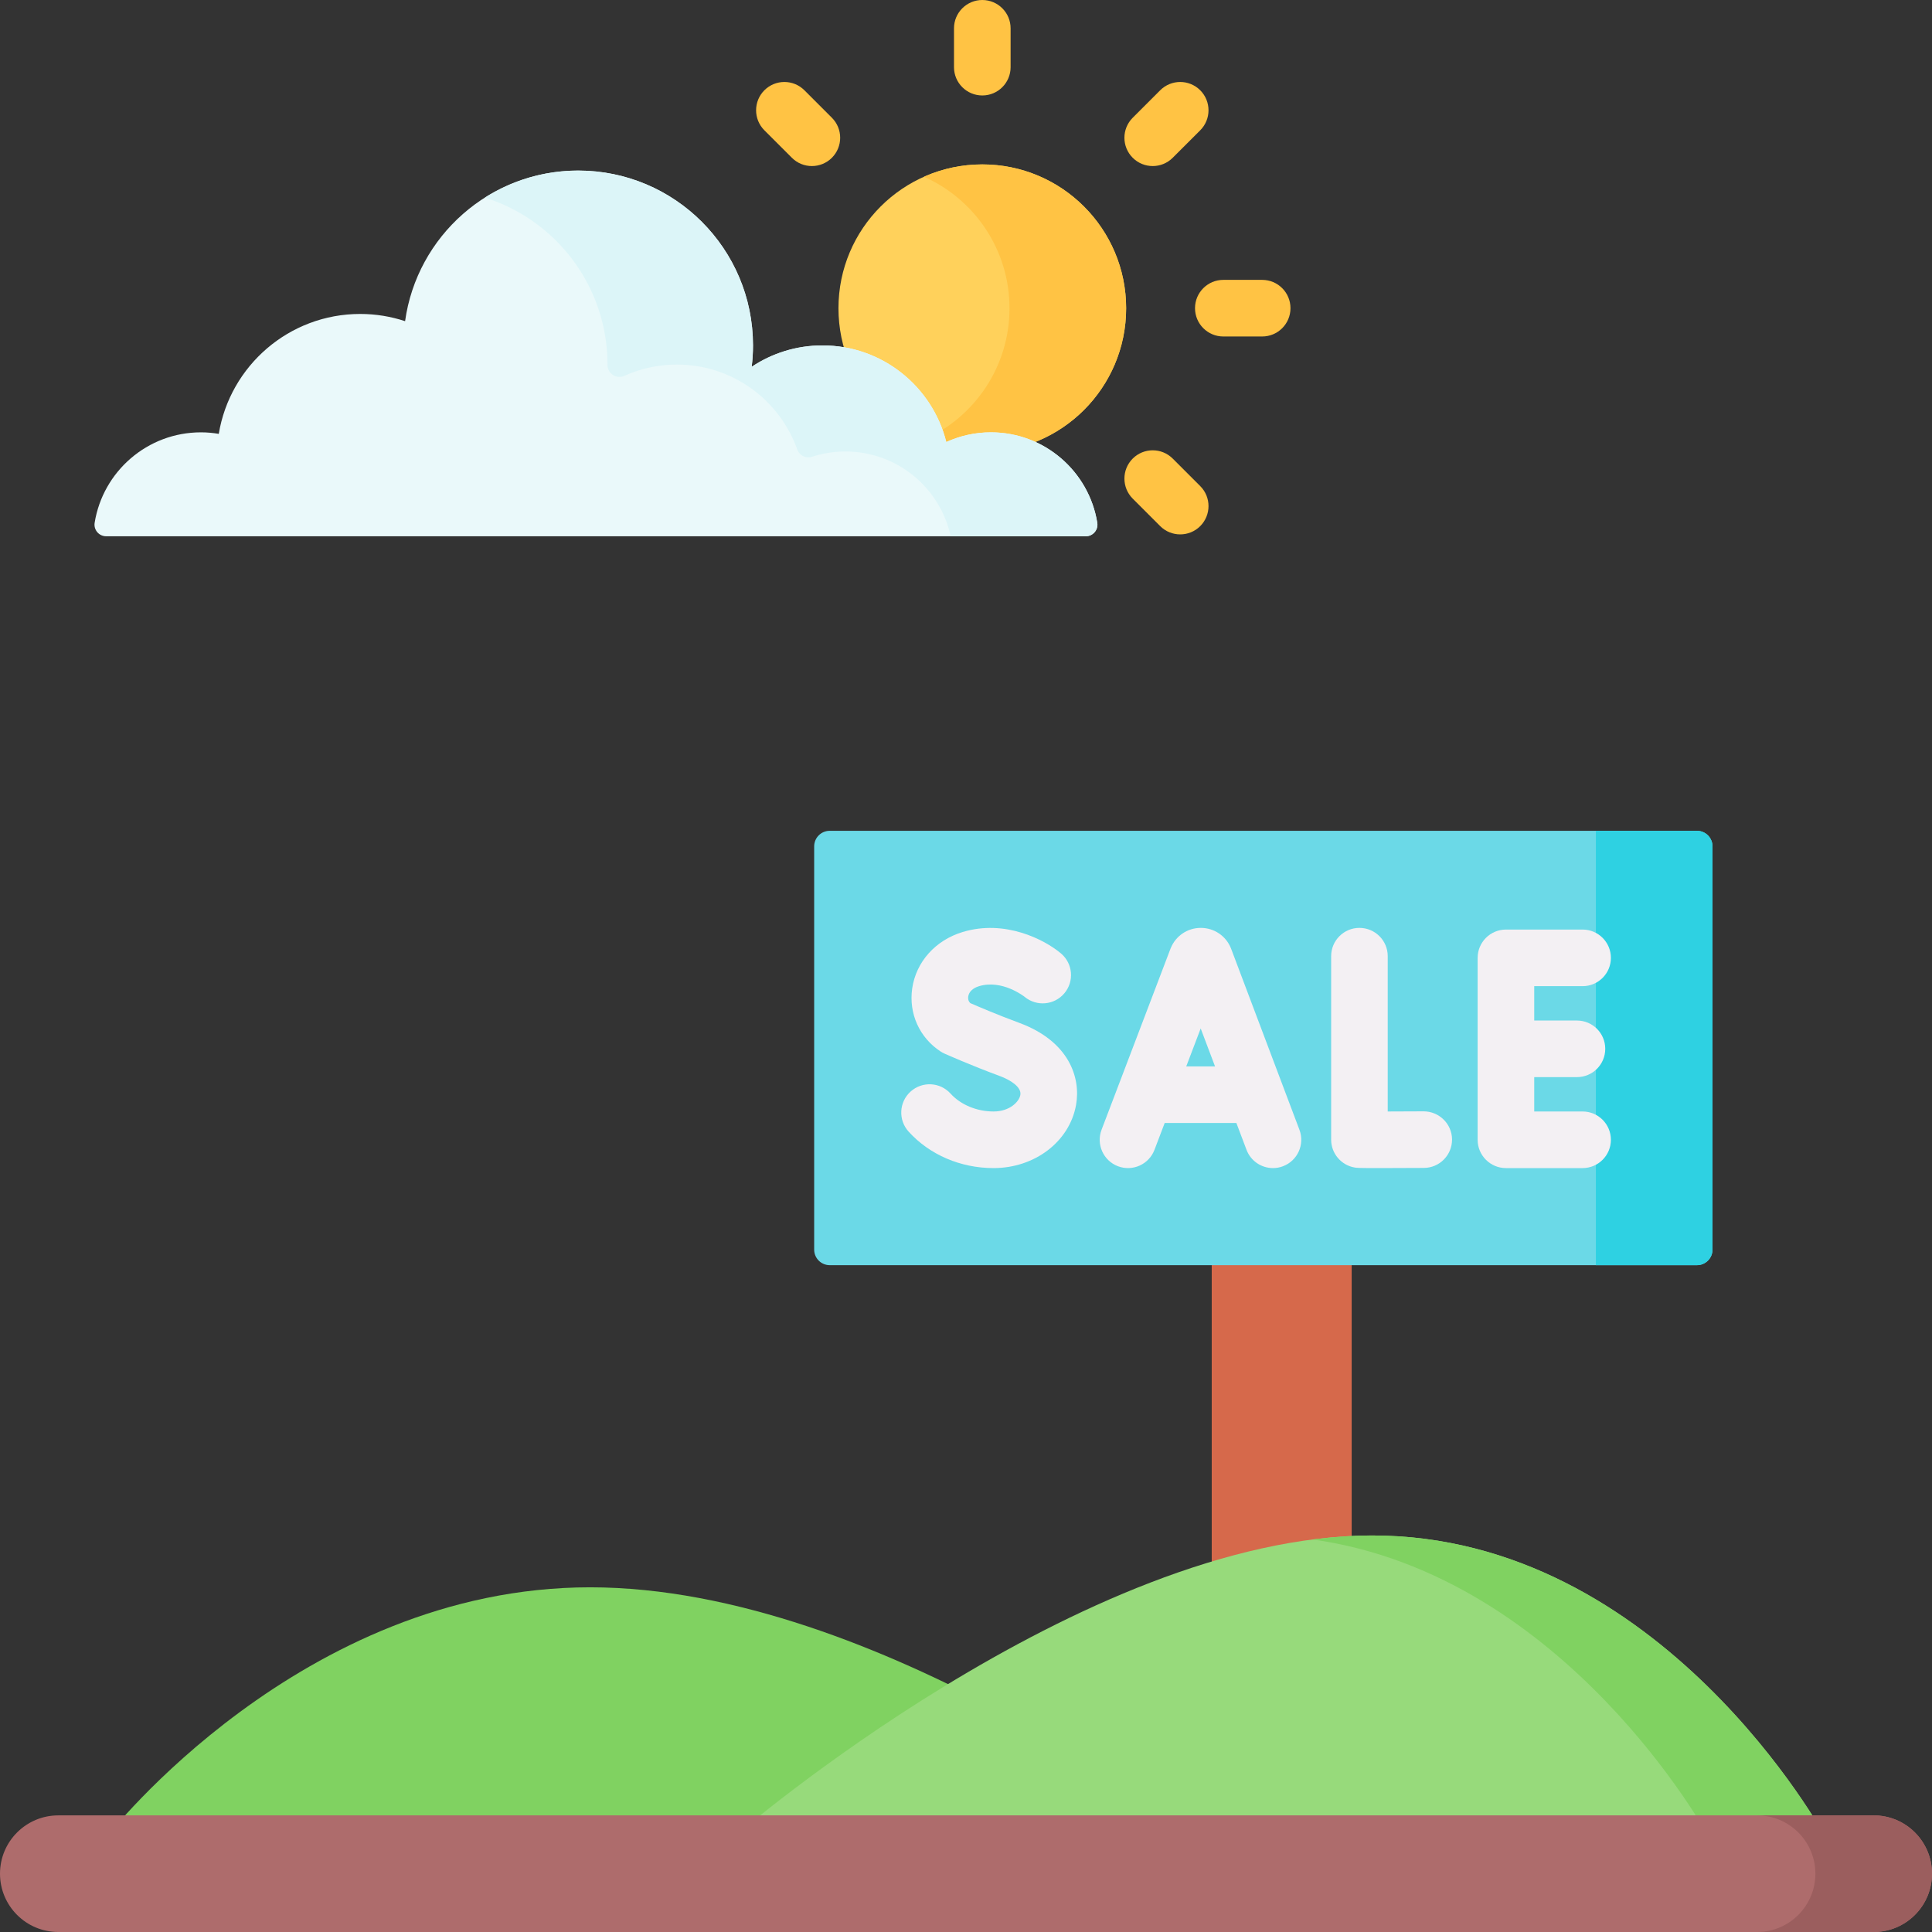 <svg width="80" height="80" viewBox="0 0 80 80" fill="none" xmlns="http://www.w3.org/2000/svg">
<rect x="0" y="0" width="80" height="80" fill="#333333" stroke="none"/>
<g clip-path="url(#clip0_1816_22296)">
<path d="M50.175 50.344H55.97V68.918H50.175V50.344Z" fill="#D6694B"/>
<path d="M70.267 52.388H34.357C34.001 52.388 33.713 52.099 33.713 51.744V35.046C33.713 34.69 34.001 34.402 34.357 34.402H70.267C70.623 34.402 70.911 34.69 70.911 35.046V51.744C70.911 52.099 70.622 52.388 70.267 52.388Z" fill="#6BD9E7"/>
<path d="M66.082 34.402V52.388H70.267C70.623 52.388 70.911 52.099 70.911 51.744V35.046C70.911 34.69 70.623 34.402 70.267 34.402H66.082Z" fill="#2ED1E2"/>
<path d="M49.593 76.05H4.427C4.427 76.05 12.45 65.727 24.435 65.727C36.42 65.727 49.593 76.05 49.593 76.05Z" fill="#80D261"/>
<path d="M75.573 76.05H30.407C30.407 76.05 44.839 63.581 56.824 63.581C68.809 63.581 75.573 76.05 75.573 76.05Z" fill="#97DA7B"/>
<path d="M56.824 63.581C56.012 63.581 55.188 63.641 54.359 63.747C64.865 65.216 70.745 76.05 70.745 76.05H75.573C75.573 76.05 68.809 63.581 56.824 63.581Z" fill="#80D261"/>
<path d="M50.979 39.287C50.975 39.276 50.97 39.265 50.966 39.255C50.758 38.748 50.27 38.422 49.723 38.422H49.721C49.174 38.422 48.686 38.75 48.479 39.257C48.475 39.266 48.472 39.275 48.468 39.283L45.614 46.779C45.383 47.384 45.687 48.061 46.291 48.291C46.897 48.521 47.573 48.218 47.804 47.613L48.227 46.501H51.196L51.615 47.61C51.792 48.079 52.238 48.368 52.711 48.368C52.849 48.368 52.989 48.344 53.125 48.292C53.73 48.064 54.036 47.388 53.807 46.782L50.979 39.287ZM49.12 44.157L49.718 42.586L50.312 44.157H49.12Z" fill="#F3F0F3"/>
<path d="M58.947 46.018C58.443 46.02 57.913 46.023 57.463 46.024V39.593C57.463 38.946 56.939 38.422 56.291 38.422C55.644 38.422 55.12 38.946 55.12 39.593V47.19C55.12 47.76 55.531 48.248 56.093 48.344C56.177 48.359 56.232 48.368 57.092 48.368C57.501 48.368 58.094 48.366 58.96 48.361C59.607 48.358 60.129 47.83 60.126 47.183C60.122 46.536 59.591 46.018 58.947 46.018Z" fill="#F3F0F3"/>
<path d="M65.532 46.024H63.529V44.601H65.298C65.945 44.601 66.47 44.077 66.47 43.429C66.47 42.782 65.945 42.258 65.298 42.258H63.529V40.835H65.532C66.179 40.835 66.704 40.31 66.704 39.663C66.704 39.016 66.179 38.491 65.532 38.491H62.358C61.711 38.491 61.186 39.016 61.186 39.663V47.196C61.186 47.843 61.711 48.368 62.358 48.368H65.532C66.179 48.368 66.704 47.843 66.704 47.196C66.704 46.549 66.179 46.024 65.532 46.024Z" fill="#F3F0F3"/>
<path d="M42.206 42.355C41.311 42.025 40.475 41.666 40.179 41.537C40.089 41.452 40.081 41.344 40.092 41.264C40.12 41.069 40.284 40.913 40.542 40.835C41.493 40.549 42.397 41.252 42.43 41.279C42.925 41.688 43.659 41.622 44.074 41.129C44.49 40.634 44.426 39.894 43.931 39.478C43.244 38.901 41.614 38.064 39.866 38.591C38.733 38.932 37.931 39.829 37.772 40.931C37.623 41.97 38.074 42.969 38.949 43.54C39 43.574 39.055 43.603 39.111 43.628C39.155 43.648 40.209 44.117 41.395 44.554C41.846 44.721 42.309 45.016 42.25 45.342C42.201 45.617 41.814 46.024 41.14 46.024C40.446 46.024 39.78 45.747 39.359 45.282C38.925 44.803 38.184 44.766 37.704 45.201C37.224 45.635 37.188 46.376 37.622 46.856C38.493 47.817 39.775 48.368 41.14 48.368C42.85 48.368 44.287 47.269 44.557 45.754C44.762 44.606 44.252 43.11 42.206 42.355Z" fill="#F3F0F3"/>
<path d="M40.675 18.719C43.964 18.719 46.631 16.053 46.631 12.764C46.631 9.474 43.964 6.808 40.675 6.808C37.386 6.808 34.719 9.474 34.719 12.764C34.719 16.053 37.386 18.719 40.675 18.719Z" fill="#FFD15B"/>
<path d="M40.675 6.808C39.815 6.808 38.998 6.991 38.26 7.319C40.346 8.246 41.801 10.334 41.801 12.764C41.801 15.193 40.346 17.281 38.26 18.208C38.998 18.536 39.815 18.719 40.675 18.719C43.964 18.719 46.631 16.053 46.631 12.764C46.631 9.474 43.964 6.808 40.675 6.808Z" fill="#FFC344"/>
<path d="M40.675 0C40.028 0 39.503 0.525 39.503 1.172V2.782C39.503 3.429 40.028 3.953 40.675 3.953C41.322 3.953 41.847 3.429 41.847 2.782V1.172C41.847 0.525 41.322 0 40.675 0Z" fill="#FFC344"/>
<path d="M47.732 6.876C48.032 6.876 48.331 6.762 48.56 6.533L49.699 5.395C50.156 4.937 50.156 4.195 49.699 3.738C49.241 3.28 48.499 3.28 48.041 3.738L46.903 4.876C46.445 5.334 46.445 6.076 46.903 6.533C47.132 6.762 47.432 6.876 47.732 6.876Z" fill="#FFC344"/>
<path d="M52.264 11.589H50.655C50.008 11.589 49.483 12.114 49.483 12.761C49.483 13.409 50.008 13.933 50.655 13.933H52.264C52.912 13.933 53.436 13.409 53.436 12.761C53.436 12.114 52.912 11.589 52.264 11.589Z" fill="#FFC344"/>
<path d="M48.56 18.989C48.102 18.532 47.361 18.532 46.903 18.989C46.445 19.447 46.446 20.189 46.903 20.647L48.041 21.785C48.27 22.014 48.57 22.128 48.87 22.128C49.17 22.128 49.47 22.014 49.699 21.785C50.156 21.327 50.156 20.585 49.699 20.128L48.56 18.989Z" fill="#FFC344"/>
<path d="M33.309 3.738C32.851 3.28 32.109 3.28 31.651 3.738C31.194 4.195 31.194 4.937 31.651 5.395L32.79 6.533C33.018 6.762 33.318 6.876 33.618 6.876C33.918 6.876 34.218 6.762 34.447 6.533C34.904 6.075 34.904 5.333 34.447 4.876L33.309 3.738Z" fill="#FFC344"/>
<path d="M44.959 22.206H4.396C4.1 22.206 3.872 21.941 3.919 21.648C4.26 19.524 6.101 17.902 8.323 17.902C8.573 17.902 8.82 17.925 9.059 17.965C9.524 15.149 11.968 13 14.916 13C15.566 13 16.19 13.106 16.774 13.299C17.263 9.777 20.285 7.063 23.942 7.063C27.94 7.063 31.18 10.305 31.18 14.303C31.18 14.603 31.161 14.899 31.125 15.189C31.963 14.629 32.971 14.303 34.055 14.303C36.531 14.303 38.609 16.006 39.184 18.304C39.747 18.047 40.373 17.902 41.032 17.902C43.253 17.902 45.094 19.525 45.436 21.649C45.483 21.941 45.255 22.206 44.959 22.206Z" fill="#EAF9FA"/>
<path d="M45.436 21.649C45.095 19.525 43.253 17.902 41.032 17.902C40.373 17.902 39.747 18.047 39.184 18.304C38.609 16.006 36.532 14.303 34.056 14.303C32.971 14.303 31.963 14.629 31.126 15.189C31.161 14.899 31.18 14.603 31.18 14.303C31.18 10.305 27.94 7.063 23.942 7.063C22.52 7.063 21.195 7.475 20.077 8.183C23.02 9.102 25.155 11.849 25.155 15.096V15.109C25.155 15.474 25.526 15.711 25.858 15.561C26.521 15.262 27.256 15.096 28.031 15.096C30.331 15.096 32.287 16.565 33.014 18.616C33.102 18.864 33.374 18.996 33.625 18.914C34.06 18.772 34.525 18.695 35.007 18.695C37.146 18.695 38.931 20.198 39.366 22.206H44.959C45.255 22.206 45.483 21.941 45.436 21.649Z" fill="#DCF5F8"/>
<path d="M77.585 80H2.415C1.081 80 0 78.919 0 77.585C0 76.252 1.081 75.171 2.415 75.171H77.586C78.919 75.171 80 76.252 80 77.585C80 78.919 78.919 80 77.585 80Z" fill="#AE6C6C"/>
<path d="M77.585 75.171H72.757C74.09 75.171 75.171 76.252 75.171 77.586C75.171 78.919 74.09 80 72.757 80H77.585C78.919 80 80 78.919 80 77.586C80 76.252 78.919 75.171 77.585 75.171Z" fill="#9B5E5E"/>
</g>
<defs>
<clipPath id="clip0_1816_22296">
<rect width="80" height="80" fill="white"/>
</clipPath>
</defs>
</svg>
